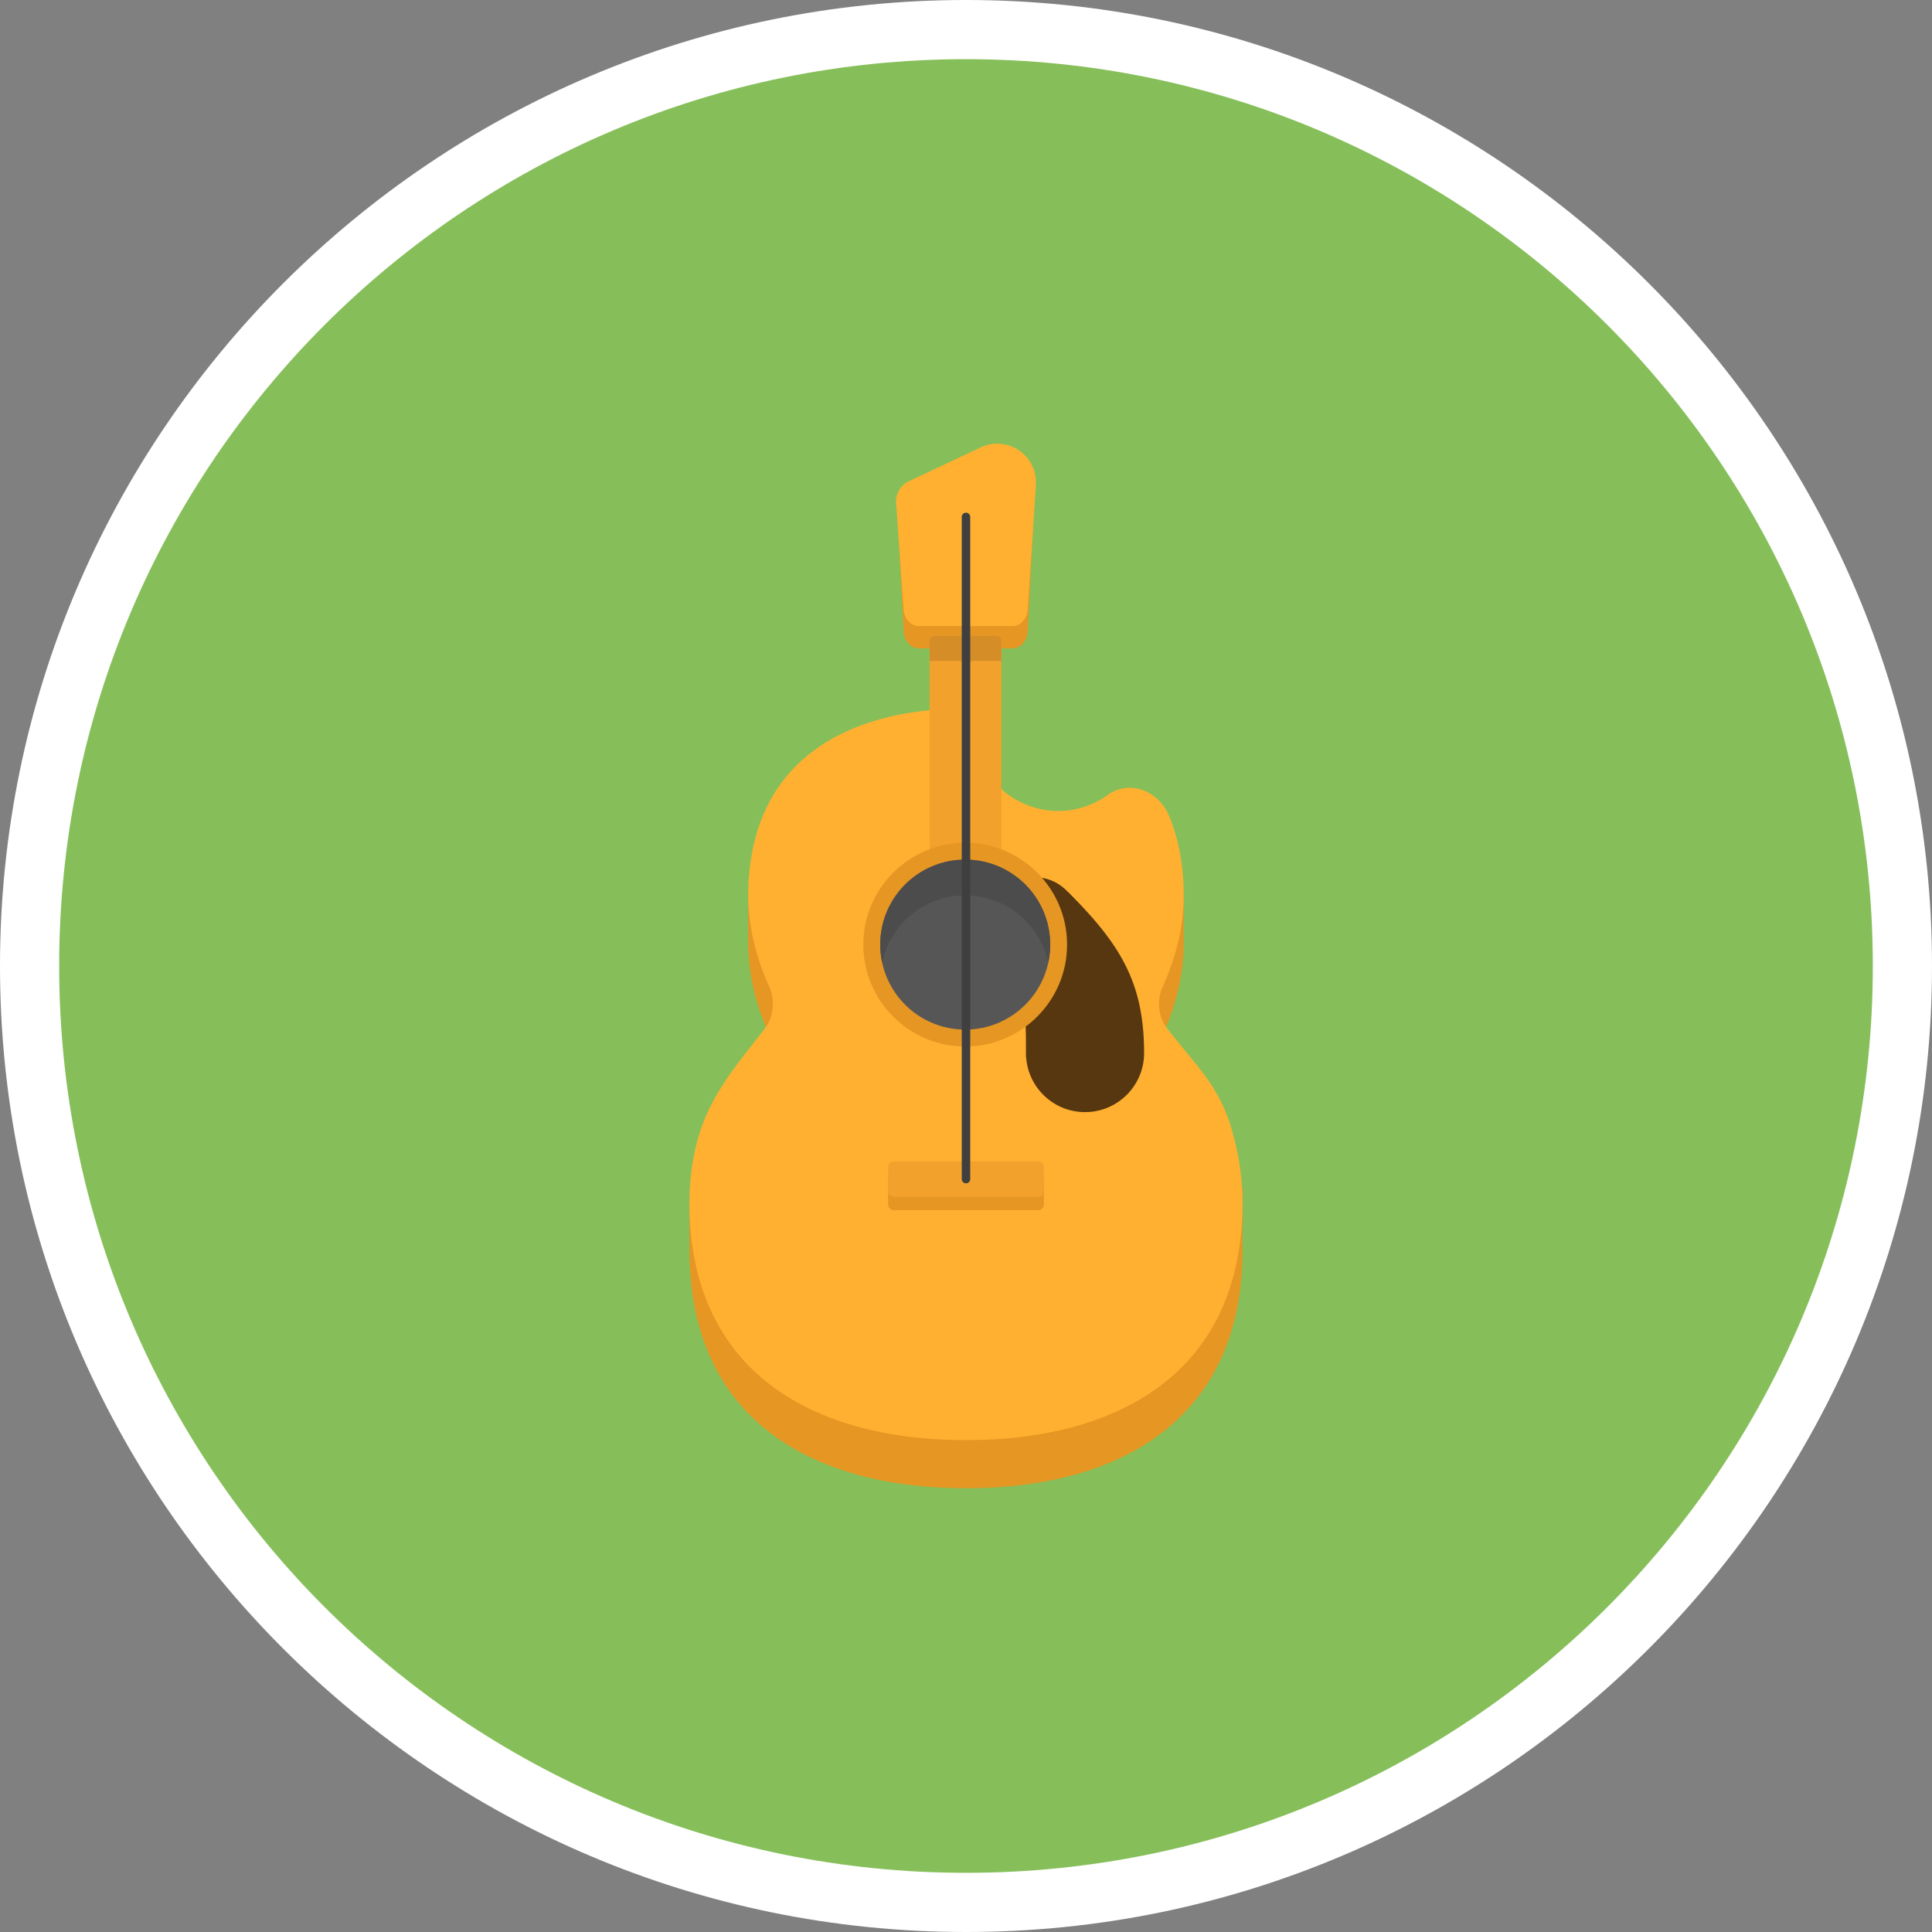 <svg viewBox="0 0 300 300" xmlns="http://www.w3.org/2000/svg"><rect x="0" y="0" width="300" height="300" fill="#808080" stroke="none"/><path d="m150 300c-82.71 0-150-67.29-150-150s67.29-150 150-150 150 67.29 150 150-67.29 150-150 150" fill="#fff"/><path d="m290.812 150c0 77.768-63.044 140.812-140.812 140.812s-140.812-63.044-140.812-140.812 63.044-140.812 140.812-140.812 140.812 63.044 140.812 140.812" fill="#86bf5a"/><path d="m192.94 184.517s-7.263-11.595-11.658-17.278c-1.418-1.808-1.71-4.387-.743-6.527 2.03-4.495 3.27-9.287 3.27-14.16v-7.485s-1.47-2.958-2.256-4.855c-1.67-4.025-6.173-5.69-9.534-3.3-2.222 1.58-4.863 2.495-7.7 2.495-7.91 0-14.32-7.125-14.32-15.915-16.723.002-33.8 20.648-33.8 20.648s-.01 6.246-.01 8.41c0 4.865 1.23 9.646 3.255 14.13.968 2.145.688 4.724-.712 6.55l-.006.007c-1.648 2.122-3.184.972-4.566 3.3-1.82 3.07-3.37 6.295-4.555 9.625-.818 2.297-2.546 6.545-2.546 6.545v7.485c0 26.356 19.227 36.908 42.944 36.908 23.704 0 42.933-10.553 42.933-36.908.002-3.82.002-9.678.002-9.678z" fill="#e59623"/><path d="m191.274 175.424v-.013c-1.984-6.862-5.598-9.97-9.992-15.653-1.418-1.805-1.71-4.384-.743-6.524 2.03-4.494 3.27-9.286 3.27-14.16 0-2.166-.168-4.2-.498-6.103-.377-2.264-.97-4.34-1.758-6.236-1.67-4.025-6.173-5.69-9.534-3.3-2.222 1.58-4.863 2.496-7.7 2.496-7.91 0-14.32-7.126-14.32-15.916-16.723.002-30.598 6.656-33.315 22.956-.33 1.903-.496 3.938-.496 6.103 0 4.864 1.23 9.645 3.254 14.13.968 2.144.688 4.723-.712 6.55l-.006.006c-5.315 6.85-9.472 11.506-11.02 19.945a38.86 38.86 0 0 0 -.65 7.01c0 26.355 19.23 36.907 42.947 36.907 23.704 0 42.933-10.553 42.933-36.908.002-3.82-.6-7.6-1.664-11.288z" fill="#ffb031"/><path d="m160.407 82.01-.815 16.065c-.086 1.473-1.132 2.616-2.394 2.616h-14.493c-1.262 0-2.308-1.14-2.394-2.613l-.83-16.065h20.93" fill="#e59623"/><path d="m160.64 73.294a6.03 6.03 0 0 1 .21 2.018l-1.258 19.296c-.086 1.473-1.132 2.616-2.394 2.616h-14.493c-1.262 0-2.308-1.143-2.394-2.616l-1.161-16.488a3.48 3.48 0 0 1 1.987-3.392l11.143-5.254c3.368-1.59 7.357.233 8.364 3.82z" fill="#ffb031"/><path d="m161.205 187.906h-22.415a.882.882 0 0 1 -.882-.882v-3.74a.88.88 0 0 1 .882-.88h22.415a.88.88 0 0 1 .882.88v3.74a.883.883 0 0 1 -.882.882z" fill="#e59623"/><path d="m161.205 185.84h-22.415a.882.882 0 0 1 -.882-.883v-3.74a.88.88 0 0 1 .882-.88h22.415a.88.88 0 0 1 .882.88v3.74a.882.882 0 0 1 -.882.882z" fill="#f2a12c"/><path d="m165.792 138.45-.014.013c-1.27-1.367-3.068-2.236-5.08-2.236a6.952 6.952 0 0 0 -6.954 6.953c0 1.672.614 3.185 1.597 4.385l-.02.02c.157.157.296.323.44.487l.03.032c3.54 4.023 3.525 9.908 3.52 15.412v.342c0 .172.018.336.044.492.422 4.674 4.345 8.338 9.13 8.338a9.17 9.17 0 0 0 9.17-9.17c0-11.093-3.827-17.034-11.86-25.067z" fill="#56370f"/><path d="m155.494 99.654v35.68c0 .5-.253.893-.573.893h-10.003c-.32 0-.573-.394-.573-.892v-35.68c0-.487.253-.894.573-.894h10.006c.32.004.574.41.574.896" fill="#f2a12c"/><path d="m154.92 98.762h-10.005c-.32 0-.573.407-.573.893v2.966h11.153v-2.963c0-.486-.254-.893-.574-.893" fill="#d58d27"/><path d="m149.88 162.5c-8.725 0-15.822-7.098-15.822-15.82 0-8.724 7.097-15.82 15.82-15.82s15.82 7.096 15.82 15.82c0 8.722-7.097 15.82-15.82 15.82z" fill="#e59623"/><circle cx="149.879" cy="146.679" fill="#565656" r="13.195"/><path d="m149.88 139.042c6.332 0 11.618 4.464 12.895 10.416.192-.897.3-1.825.3-2.78 0-7.287-5.91-13.195-13.196-13.195-7.29 0-13.198 5.908-13.198 13.195 0 .954.106 1.883.3 2.78 1.276-5.95 6.56-10.416 12.895-10.416z" fill="#4c4c4c"/><path d="m149.997 183.745a.656.656 0 0 1 -.656-.656v-102.819a.656.656 0 1 1 1.315 0v102.82a.655.655 0 0 1 -.656.655z" fill="#3f3f3f"/></svg>